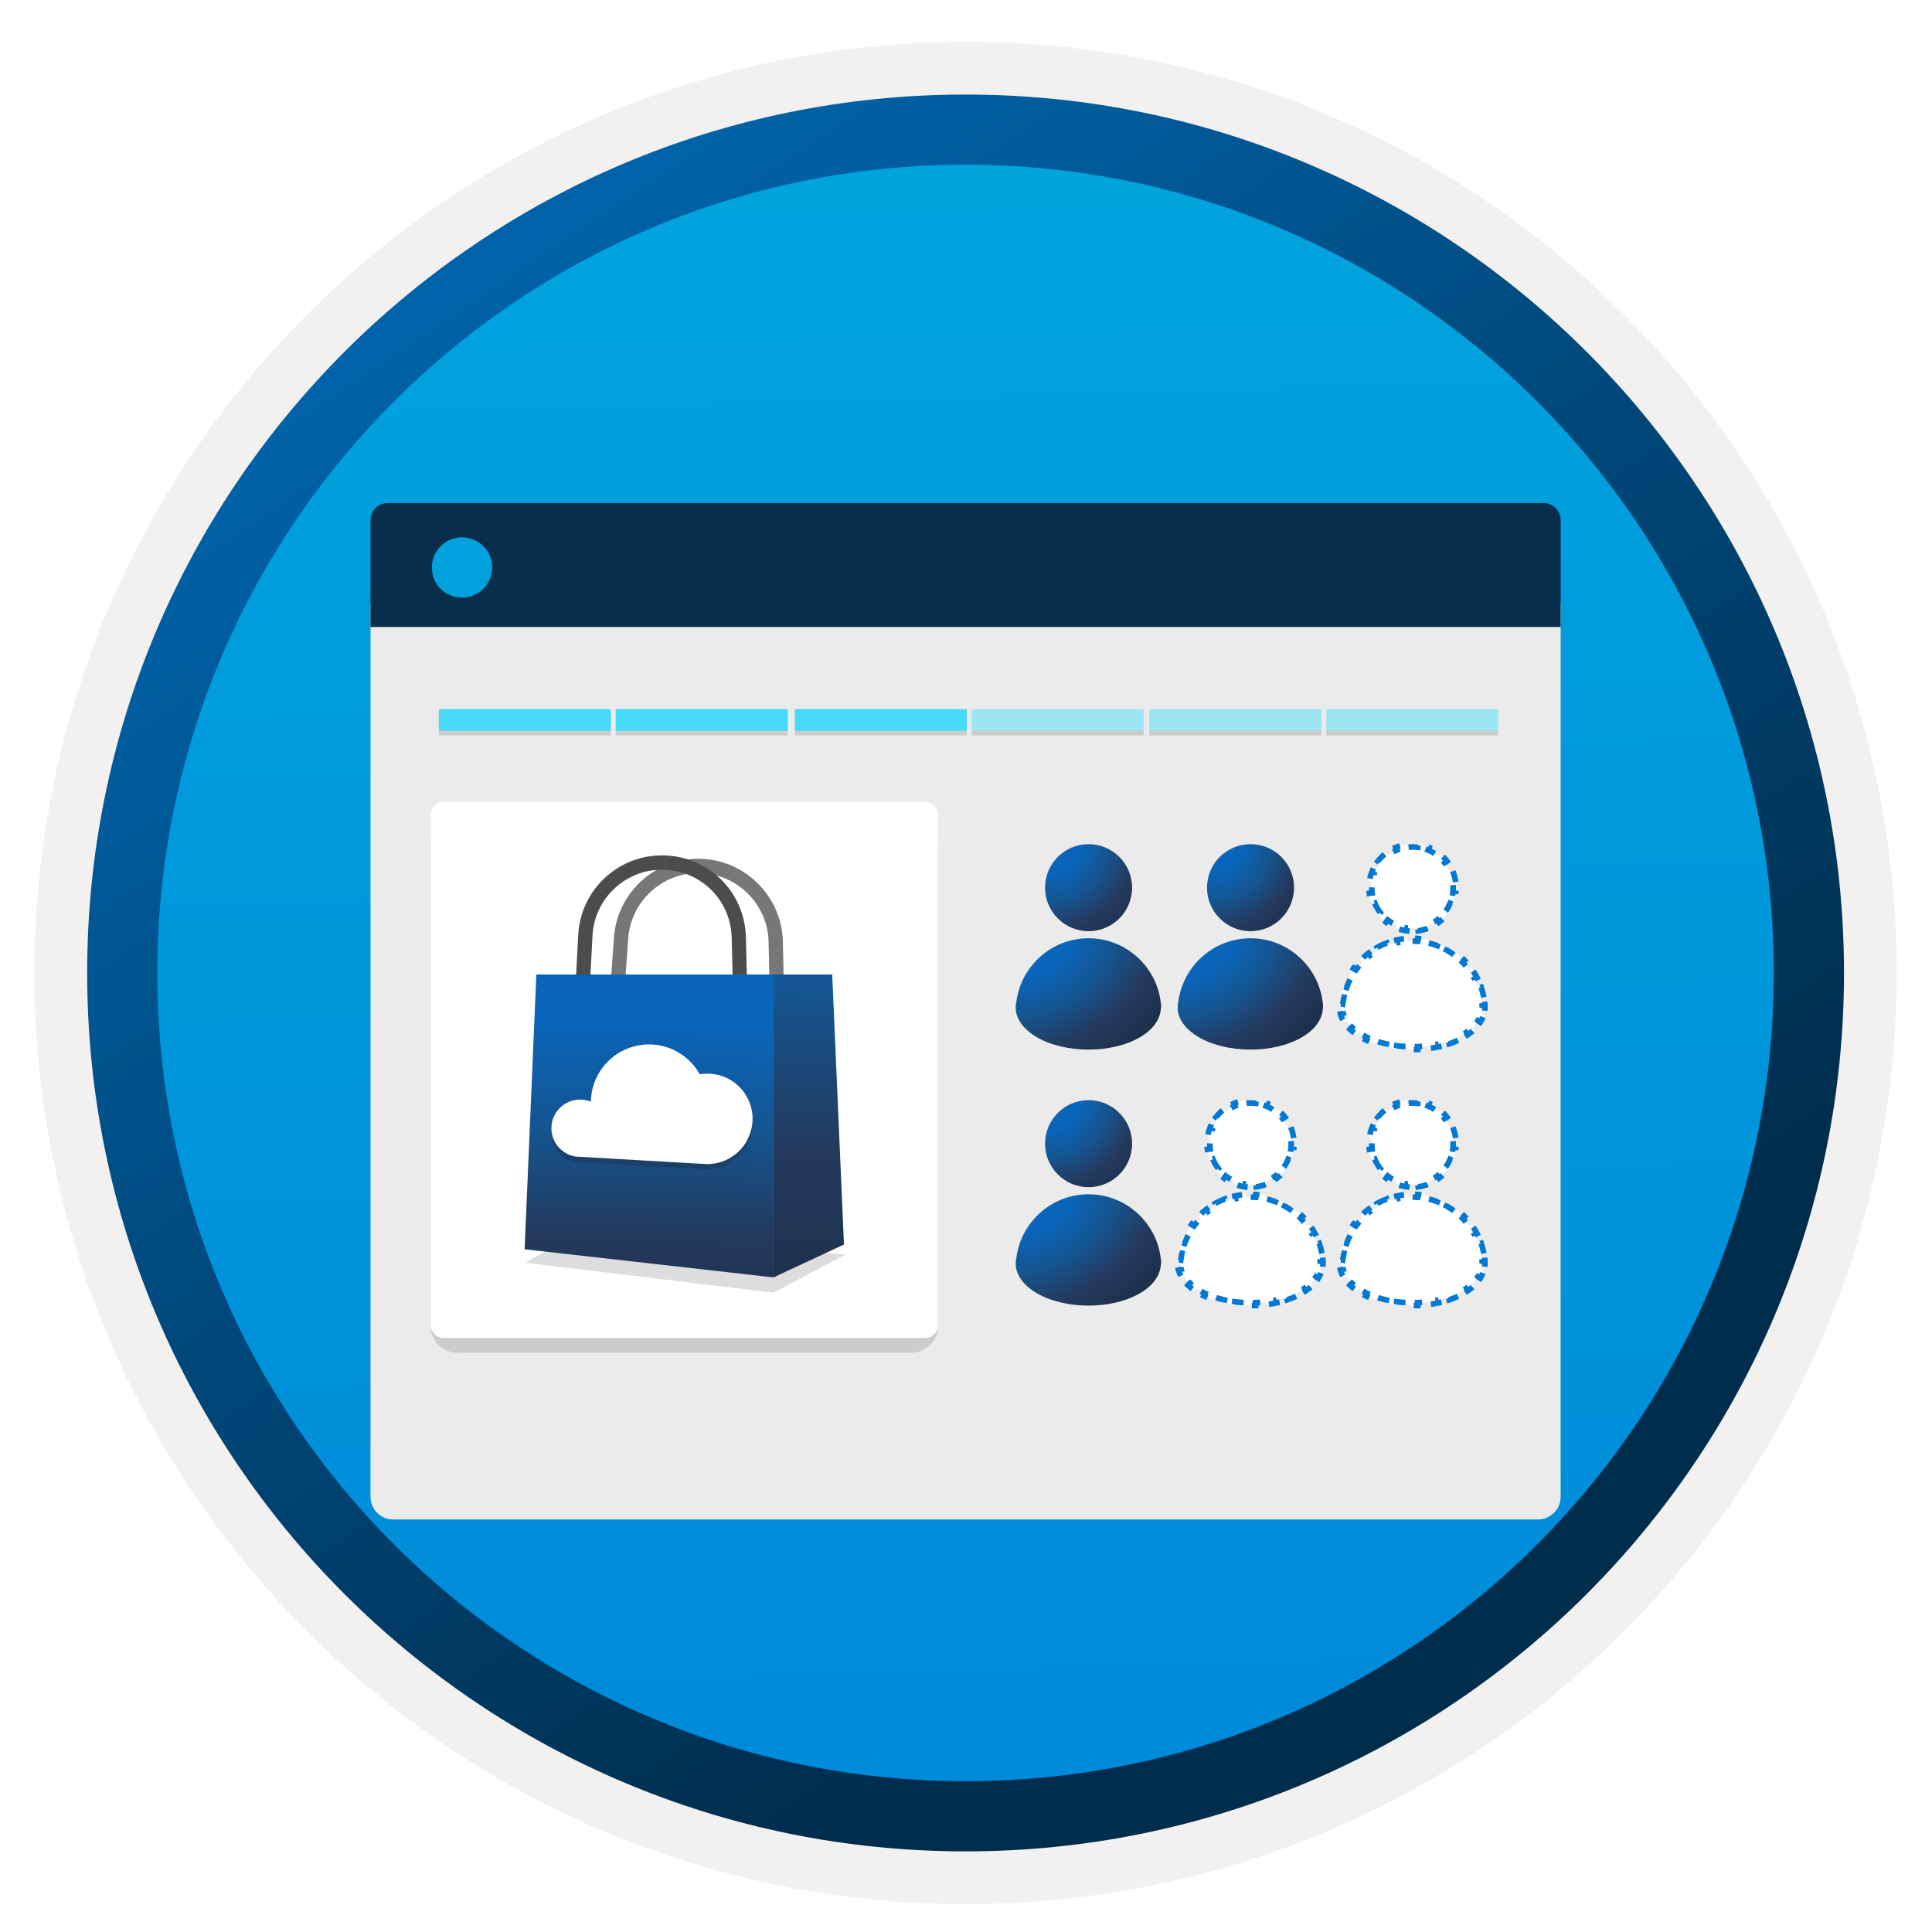 <svg width="103" height="103" viewBox="0 0 103 103" fill="none" xmlns="http://www.w3.org/2000/svg">
<path d="M51.477 98.681C25.628 98.681 4.667 77.731 4.667 51.871C4.667 26.011 25.628 5.061 51.477 5.061C77.328 5.061 98.287 26.021 98.287 51.871C98.287 77.721 77.328 98.681 51.477 98.681Z" fill="url(#paint0_linear_804_5767)"/>
<path fill-rule="evenodd" clip-rule="evenodd" d="M97.377 51.871C97.377 77.221 76.827 97.771 51.477 97.771C26.127 97.771 5.577 77.221 5.577 51.871C5.577 26.521 26.127 5.971 51.477 5.971C76.827 5.971 97.377 26.521 97.377 51.871ZM51.477 2.231C78.897 2.231 101.117 24.451 101.117 51.871C101.117 79.291 78.887 101.511 51.477 101.511C24.057 101.511 1.837 79.281 1.837 51.871C1.837 24.451 24.057 2.231 51.477 2.231Z" fill="#F2F1F0"/>
<path fill-rule="evenodd" clip-rule="evenodd" d="M94.567 51.871C94.567 75.671 75.278 94.961 51.477 94.961C27.677 94.961 8.387 75.671 8.387 51.871C8.387 28.071 27.677 8.781 51.477 8.781C75.278 8.781 94.567 28.071 94.567 51.871ZM51.477 5.041C77.338 5.041 98.308 26.011 98.308 51.871C98.308 77.731 77.338 98.701 51.477 98.701C25.617 98.701 4.647 77.731 4.647 51.871C4.647 26.011 25.608 5.041 51.477 5.041Z" fill="url(#paint1_linear_804_5767)"/>
<path opacity="0.15" d="M22.672 79.676H80.272C81.882 79.676 83.192 78.366 83.192 76.756V30.816H19.752V76.756C19.752 78.366 21.062 79.676 22.672 79.676Z" fill="#1F1D20"/>
<g filter="url(#filter0_d_804_5767)">
<path d="M20.962 77.007H81.992C82.662 77.007 83.202 76.466 83.202 75.796V28.146H19.752V75.796C19.752 76.466 20.292 77.007 20.962 77.007Z" fill="#EBEBEB"/>
</g>
<path d="M19.752 33.426H83.202V27.736C83.202 27.226 82.792 26.816 82.282 26.816H20.672C20.162 26.816 19.752 27.226 19.752 27.736V33.426Z" fill="#092E4C"/>
<path d="M24.633 31.857C25.523 31.857 26.242 31.137 26.242 30.247C26.242 29.346 25.503 28.646 24.633 28.646C23.742 28.646 23.023 29.366 23.023 30.256C23.023 31.157 23.723 31.857 24.633 31.857Z" fill="#01A1DD"/>
<path d="M61.883 53.46C61.67 51.535 60.025 50.022 58.034 50.022C56.06 50.022 54.431 51.503 54.185 53.411C54.152 53.542 54.152 53.691 54.152 53.822C54.201 54.365 54.58 54.891 55.287 55.303C56.8 56.175 59.268 56.175 60.765 55.303C61.472 54.891 61.834 54.365 61.883 53.822C61.916 53.707 61.9 53.575 61.883 53.46Z" fill="url(#paint2_radial_804_5767)"/>
<path d="M58.034 49.643C59.315 49.643 60.354 48.604 60.354 47.323C60.354 46.042 59.315 45.004 58.034 45.004C56.753 45.004 55.715 46.042 55.715 47.323C55.715 48.604 56.753 49.643 58.034 49.643Z" fill="url(#paint3_radial_804_5767)"/>
<path d="M70.518 53.46C70.304 51.535 68.659 50.022 66.668 50.022C64.694 50.022 63.066 51.503 62.819 53.411C62.786 53.542 62.786 53.691 62.786 53.822C62.836 54.365 63.214 54.891 63.921 55.303C65.435 56.175 67.902 56.175 69.399 55.303C70.106 54.891 70.469 54.365 70.518 53.822C70.551 53.707 70.534 53.575 70.518 53.46Z" fill="url(#paint4_radial_804_5767)"/>
<path d="M66.669 49.643C67.95 49.643 68.988 48.604 68.988 47.323C68.988 46.042 67.95 45.004 66.669 45.004C65.388 45.004 64.349 46.042 64.349 47.323C64.349 48.604 65.388 49.643 66.669 49.643Z" fill="url(#paint5_radial_804_5767)"/>
<path d="M79.002 53.477L79.002 53.477L79.003 53.481C79.007 53.51 79.011 53.539 79.014 53.567L79.163 53.551C79.17 53.611 79.173 53.673 79.168 53.733L79.019 53.719C79.016 53.742 79.013 53.762 79.007 53.781L79.004 53.794L79.002 53.809C78.996 53.88 78.983 53.95 78.965 54.021L79.11 54.059C79.07 54.209 79.006 54.356 78.916 54.499L78.789 54.419C78.715 54.536 78.621 54.652 78.507 54.764L78.612 54.871C78.503 54.977 78.379 55.078 78.237 55.174L78.153 55.05C78.091 55.092 78.026 55.133 77.958 55.173L77.957 55.173C77.88 55.218 77.799 55.261 77.716 55.302L77.782 55.436C77.615 55.518 77.439 55.59 77.255 55.652L77.207 55.51C77.036 55.568 76.857 55.617 76.674 55.658L76.707 55.805C76.524 55.846 76.337 55.879 76.146 55.903L76.127 55.754C75.945 55.778 75.759 55.793 75.573 55.801L75.579 55.951C75.39 55.959 75.199 55.959 75.01 55.95L75.016 55.8C74.83 55.792 74.645 55.777 74.462 55.753L74.442 55.902C74.252 55.877 74.065 55.844 73.882 55.803L73.915 55.657C73.732 55.615 73.553 55.566 73.382 55.508L73.334 55.65C73.15 55.588 72.974 55.516 72.806 55.435L72.872 55.3C72.789 55.26 72.708 55.218 72.63 55.173C72.561 55.133 72.496 55.092 72.434 55.05L72.35 55.174C72.208 55.078 72.082 54.976 71.972 54.871L72.076 54.763C71.96 54.651 71.864 54.536 71.788 54.418L71.662 54.5C71.57 54.357 71.504 54.21 71.463 54.06L71.608 54.021C71.589 53.953 71.577 53.884 71.57 53.815C71.57 53.784 71.57 53.752 71.57 53.721L71.421 53.719C71.421 53.651 71.425 53.581 71.434 53.513L71.582 53.532C71.587 53.502 71.592 53.474 71.598 53.447L71.6 53.439L71.602 53.43C71.613 53.34 71.628 53.252 71.646 53.164L71.499 53.135C71.536 52.95 71.587 52.77 71.65 52.596L71.791 52.647C71.852 52.477 71.925 52.312 72.009 52.155L71.876 52.084C71.965 51.919 72.064 51.761 72.174 51.611L72.295 51.699C72.402 51.554 72.518 51.417 72.644 51.289L72.537 51.184C72.668 51.051 72.808 50.927 72.957 50.814L73.047 50.933C73.19 50.825 73.34 50.726 73.498 50.639L73.425 50.508C73.587 50.417 73.757 50.338 73.932 50.272L73.985 50.412C74.152 50.349 74.324 50.298 74.501 50.259L74.469 50.112C74.649 50.073 74.834 50.046 75.022 50.032L75.033 50.182C75.122 50.175 75.212 50.172 75.302 50.172C75.394 50.172 75.484 50.175 75.574 50.182L75.585 50.032C75.775 50.046 75.961 50.074 76.143 50.114L76.11 50.261C76.288 50.3 76.462 50.353 76.629 50.417L76.683 50.277C76.86 50.345 77.03 50.425 77.194 50.517L77.12 50.648C77.278 50.736 77.429 50.837 77.572 50.947L77.664 50.828C77.813 50.943 77.954 51.069 78.085 51.204L77.977 51.309C78.103 51.439 78.219 51.578 78.325 51.724L78.447 51.637C78.557 51.789 78.656 51.95 78.743 52.117L78.61 52.186C78.693 52.346 78.765 52.513 78.824 52.684L78.966 52.635C79.027 52.812 79.075 52.994 79.11 53.181L78.963 53.208C78.979 53.297 78.993 53.386 79.002 53.477Z" fill="white" stroke="#0078D4" stroke-width="0.3" stroke-dasharray="0.6 0.6"/>
<path d="M77.602 47.02C77.576 46.816 77.522 46.62 77.446 46.435L77.307 46.493C77.234 46.317 77.138 46.152 77.024 46.003L77.143 45.911C77.019 45.751 76.875 45.607 76.715 45.483L76.623 45.602C76.474 45.487 76.309 45.392 76.133 45.319L76.19 45.18C76.006 45.103 75.81 45.05 75.605 45.023L75.586 45.172C75.493 45.16 75.399 45.154 75.302 45.154C75.206 45.154 75.112 45.16 75.019 45.172L74.999 45.023C74.795 45.05 74.599 45.103 74.415 45.18L74.472 45.319C74.296 45.392 74.131 45.487 73.982 45.602L73.89 45.483C73.73 45.607 73.586 45.751 73.462 45.911L73.581 46.003C73.466 46.152 73.371 46.317 73.297 46.493L73.159 46.435C73.082 46.62 73.029 46.816 73.002 47.02L73.151 47.04C73.139 47.133 73.133 47.227 73.133 47.323C73.133 47.42 73.139 47.514 73.151 47.607L73.002 47.626C73.029 47.831 73.082 48.027 73.159 48.211L73.297 48.154C73.371 48.33 73.466 48.495 73.581 48.644L73.462 48.736C73.586 48.896 73.73 49.04 73.89 49.164L73.982 49.045C74.131 49.16 74.296 49.255 74.472 49.328L74.415 49.467C74.599 49.543 74.795 49.597 74.999 49.623L75.019 49.475C75.112 49.487 75.206 49.493 75.302 49.493C75.399 49.493 75.493 49.487 75.586 49.475L75.605 49.623C75.81 49.597 76.006 49.543 76.19 49.467L76.133 49.328C76.309 49.255 76.474 49.16 76.623 49.045L76.715 49.164C76.875 49.04 77.019 48.896 77.143 48.736L77.024 48.644C77.138 48.495 77.234 48.33 77.307 48.154L77.446 48.211C77.522 48.027 77.576 47.831 77.602 47.626L77.454 47.607C77.466 47.514 77.472 47.42 77.472 47.323C77.472 47.227 77.466 47.133 77.454 47.04L77.602 47.02Z" fill="white" stroke="#0078D4" stroke-width="0.3" stroke-dasharray="0.6 0.6"/>
<path d="M61.883 67.109C61.67 65.184 60.025 63.67 58.034 63.67C56.06 63.67 54.431 65.151 54.185 67.059C54.152 67.191 54.152 67.339 54.152 67.471C54.201 68.013 54.58 68.54 55.287 68.951C56.8 69.823 59.268 69.823 60.765 68.951C61.472 68.54 61.834 68.013 61.883 67.471C61.916 67.355 61.9 67.224 61.883 67.109Z" fill="url(#paint6_radial_804_5767)"/>
<path d="M58.034 63.291C59.315 63.291 60.354 62.253 60.354 60.972C60.354 59.691 59.315 58.652 58.034 58.652C56.753 58.652 55.715 59.691 55.715 60.972C55.715 62.253 56.753 63.291 58.034 63.291Z" fill="url(#paint7_radial_804_5767)"/>
<path d="M70.369 67.125L70.369 67.125L70.369 67.13C70.373 67.159 70.377 67.187 70.38 67.215L70.529 67.199C70.536 67.259 70.54 67.321 70.534 67.381L70.385 67.367C70.383 67.39 70.379 67.411 70.374 67.429L70.37 67.443L70.368 67.457C70.362 67.528 70.35 67.599 70.331 67.669L70.476 67.708C70.436 67.857 70.372 68.005 70.282 68.147L70.155 68.067C70.081 68.185 69.988 68.3 69.873 68.412L69.978 68.52C69.87 68.625 69.745 68.727 69.603 68.823L69.519 68.699C69.457 68.741 69.392 68.781 69.324 68.821L69.324 68.822C69.246 68.867 69.166 68.909 69.082 68.95L69.148 69.085C68.981 69.166 68.805 69.238 68.621 69.3L68.573 69.158C68.402 69.216 68.224 69.266 68.04 69.307L68.073 69.453C67.89 69.494 67.703 69.527 67.513 69.552L67.493 69.403C67.311 69.426 67.125 69.442 66.939 69.449L66.945 69.599C66.756 69.607 66.566 69.607 66.376 69.599L66.382 69.449C66.196 69.441 66.011 69.425 65.828 69.401L65.809 69.55C65.619 69.525 65.431 69.493 65.248 69.451L65.281 69.305C65.098 69.264 64.92 69.214 64.748 69.156L64.7 69.298C64.516 69.236 64.34 69.165 64.173 69.084L64.238 68.949C64.155 68.909 64.074 68.866 63.996 68.821C63.927 68.781 63.862 68.74 63.8 68.698L63.716 68.822C63.574 68.726 63.448 68.625 63.338 68.519L63.442 68.411C63.326 68.299 63.23 68.184 63.155 68.067L63.029 68.148C62.937 68.005 62.87 67.858 62.829 67.709L62.974 67.669C62.955 67.601 62.943 67.532 62.936 67.464C62.936 67.432 62.936 67.401 62.937 67.37L62.787 67.367C62.788 67.299 62.791 67.229 62.8 67.161L62.949 67.181C62.953 67.151 62.958 67.122 62.965 67.096L62.967 67.087L62.968 67.079C62.979 66.989 62.994 66.9 63.012 66.813L62.865 66.783C62.903 66.598 62.953 66.418 63.016 66.244L63.157 66.295C63.218 66.125 63.291 65.961 63.375 65.803L63.243 65.733C63.331 65.567 63.431 65.409 63.541 65.259L63.662 65.348C63.768 65.203 63.885 65.066 64.01 64.938L63.903 64.833C64.034 64.7 64.174 64.576 64.323 64.463L64.414 64.582C64.556 64.473 64.707 64.375 64.864 64.287L64.791 64.156C64.953 64.066 65.123 63.987 65.298 63.92L65.352 64.061C65.518 63.998 65.69 63.946 65.867 63.907L65.835 63.761C66.015 63.721 66.2 63.694 66.388 63.681L66.399 63.83C66.488 63.824 66.578 63.821 66.668 63.821C66.76 63.821 66.85 63.824 66.94 63.83L66.951 63.681C67.141 63.694 67.327 63.722 67.509 63.763L67.476 63.909C67.654 63.949 67.828 64.001 67.995 64.065L68.049 63.925C68.226 63.993 68.397 64.073 68.56 64.165L68.486 64.296C68.644 64.385 68.796 64.485 68.939 64.595L69.03 64.477C69.18 64.592 69.32 64.718 69.451 64.853L69.343 64.957C69.469 65.087 69.585 65.226 69.692 65.373L69.813 65.285C69.923 65.438 70.022 65.598 70.109 65.766L69.976 65.835C70.059 65.995 70.131 66.161 70.19 66.333L70.332 66.284C70.393 66.46 70.441 66.642 70.476 66.829L70.329 66.857C70.345 66.945 70.359 67.035 70.369 67.125Z" fill="white" stroke="#0078D4" stroke-width="0.3" stroke-dasharray="0.6 0.6"/>
<path d="M68.969 60.669C68.942 60.464 68.888 60.268 68.812 60.084L68.674 60.141C68.6 59.965 68.505 59.8 68.39 59.651L68.509 59.56C68.385 59.399 68.241 59.255 68.081 59.132L67.989 59.251C67.84 59.136 67.675 59.04 67.499 58.967L67.556 58.828C67.372 58.752 67.176 58.699 66.972 58.672L66.952 58.821C66.859 58.809 66.765 58.802 66.669 58.802C66.573 58.802 66.478 58.809 66.385 58.821L66.366 58.672C66.161 58.699 65.965 58.752 65.781 58.828L65.838 58.967C65.662 59.04 65.497 59.136 65.348 59.251L65.257 59.132C65.096 59.255 64.952 59.399 64.828 59.56L64.947 59.651C64.832 59.8 64.737 59.965 64.664 60.141L64.525 60.084C64.449 60.268 64.395 60.464 64.369 60.669L64.517 60.688C64.505 60.781 64.499 60.876 64.499 60.972C64.499 61.068 64.505 61.163 64.517 61.255L64.369 61.275C64.395 61.479 64.449 61.675 64.525 61.86L64.664 61.802C64.737 61.979 64.832 62.143 64.947 62.292L64.828 62.384C64.952 62.545 65.096 62.689 65.257 62.812L65.348 62.693C65.497 62.808 65.662 62.904 65.838 62.977L65.781 63.115C65.965 63.192 66.161 63.245 66.366 63.272L66.385 63.123C66.478 63.135 66.573 63.141 66.669 63.141C66.765 63.141 66.859 63.135 66.952 63.123L66.972 63.272C67.176 63.245 67.372 63.192 67.556 63.115L67.499 62.977C67.675 62.904 67.84 62.808 67.989 62.693L68.081 62.812C68.241 62.689 68.385 62.545 68.509 62.384L68.39 62.292C68.505 62.143 68.6 61.979 68.674 61.802L68.812 61.86C68.888 61.675 68.942 61.479 68.969 61.275L68.82 61.255C68.832 61.163 68.838 61.068 68.838 60.972C68.838 60.876 68.832 60.781 68.82 60.688L68.969 60.669Z" fill="white" stroke="#0078D4" stroke-width="0.3" stroke-dasharray="0.6 0.6"/>
<path d="M79.002 67.125L79.002 67.125L79.003 67.13C79.007 67.159 79.011 67.187 79.014 67.215L79.163 67.199C79.17 67.259 79.173 67.321 79.168 67.381L79.019 67.367C79.016 67.39 79.013 67.411 79.007 67.429L79.004 67.443L79.002 67.457C78.996 67.528 78.983 67.599 78.965 67.669L79.11 67.708C79.07 67.857 79.006 68.005 78.916 68.147L78.789 68.067C78.715 68.185 78.621 68.3 78.507 68.412L78.612 68.52C78.503 68.625 78.379 68.727 78.237 68.823L78.153 68.699C78.091 68.741 78.026 68.781 77.958 68.821L77.957 68.822C77.88 68.867 77.799 68.909 77.716 68.95L77.782 69.085C77.615 69.166 77.439 69.238 77.255 69.3L77.207 69.158C77.036 69.216 76.857 69.266 76.674 69.307L76.707 69.453C76.524 69.494 76.337 69.527 76.146 69.552L76.127 69.403C75.945 69.426 75.759 69.442 75.573 69.449L75.579 69.599C75.39 69.607 75.199 69.607 75.01 69.599L75.016 69.449C74.83 69.441 74.645 69.425 74.462 69.401L74.442 69.55C74.252 69.525 74.065 69.493 73.882 69.451L73.915 69.305C73.732 69.264 73.553 69.214 73.382 69.156L73.334 69.298C73.15 69.236 72.974 69.165 72.806 69.084L72.872 68.949C72.789 68.909 72.708 68.866 72.63 68.821C72.561 68.781 72.496 68.74 72.434 68.698L72.35 68.822C72.208 68.726 72.082 68.625 71.972 68.519L72.076 68.411C71.96 68.299 71.864 68.184 71.788 68.067L71.662 68.148C71.57 68.005 71.504 67.858 71.463 67.709L71.608 67.669C71.589 67.601 71.577 67.532 71.57 67.464C71.57 67.432 71.57 67.401 71.57 67.37L71.421 67.367C71.421 67.299 71.425 67.229 71.434 67.161L71.582 67.181C71.587 67.151 71.592 67.122 71.598 67.096L71.6 67.087L71.602 67.079C71.613 66.989 71.628 66.9 71.646 66.813L71.499 66.783C71.536 66.598 71.587 66.418 71.65 66.244L71.791 66.295C71.852 66.125 71.925 65.961 72.009 65.803L71.876 65.733C71.965 65.567 72.064 65.409 72.174 65.259L72.295 65.348C72.402 65.203 72.518 65.066 72.644 64.938L72.537 64.833C72.668 64.7 72.808 64.576 72.957 64.463L73.047 64.582C73.19 64.473 73.34 64.375 73.498 64.287L73.425 64.156C73.587 64.066 73.757 63.987 73.932 63.92L73.985 64.061C74.152 63.998 74.324 63.946 74.501 63.907L74.469 63.761C74.649 63.721 74.834 63.694 75.022 63.681L75.033 63.83C75.122 63.824 75.212 63.821 75.302 63.821C75.394 63.821 75.484 63.824 75.574 63.83L75.585 63.681C75.775 63.694 75.961 63.722 76.143 63.763L76.11 63.909C76.288 63.949 76.462 64.001 76.629 64.065L76.683 63.925C76.86 63.993 77.03 64.073 77.194 64.165L77.12 64.296C77.278 64.385 77.429 64.485 77.572 64.595L77.664 64.477C77.813 64.592 77.954 64.718 78.085 64.853L77.977 64.957C78.103 65.087 78.219 65.226 78.325 65.373L78.447 65.285C78.557 65.438 78.656 65.598 78.743 65.766L78.61 65.835C78.693 65.995 78.765 66.161 78.824 66.333L78.966 66.284C79.027 66.46 79.075 66.642 79.11 66.829L78.963 66.857C78.979 66.945 78.993 67.035 79.002 67.125Z" fill="white" stroke="#0078D4" stroke-width="0.3" stroke-dasharray="0.6 0.6"/>
<path d="M77.602 60.669C77.576 60.464 77.522 60.268 77.446 60.084L77.307 60.141C77.234 59.965 77.138 59.8 77.024 59.651L77.143 59.56C77.019 59.399 76.875 59.255 76.715 59.132L76.623 59.251C76.474 59.136 76.309 59.04 76.133 58.967L76.19 58.828C76.006 58.752 75.81 58.699 75.605 58.672L75.586 58.821C75.493 58.809 75.399 58.802 75.302 58.802C75.206 58.802 75.112 58.809 75.019 58.821L74.999 58.672C74.795 58.699 74.599 58.752 74.415 58.828L74.472 58.967C74.296 59.04 74.131 59.136 73.982 59.251L73.89 59.132C73.73 59.255 73.586 59.399 73.462 59.56L73.581 59.651C73.466 59.8 73.371 59.965 73.297 60.141L73.159 60.084C73.082 60.268 73.029 60.464 73.002 60.669L73.151 60.688C73.139 60.781 73.133 60.876 73.133 60.972C73.133 61.068 73.139 61.163 73.151 61.255L73.002 61.275C73.029 61.479 73.082 61.675 73.159 61.86L73.297 61.802C73.371 61.979 73.466 62.143 73.581 62.292L73.462 62.384C73.586 62.545 73.73 62.689 73.89 62.812L73.982 62.693C74.131 62.808 74.296 62.904 74.472 62.977L74.415 63.115C74.599 63.192 74.795 63.245 74.999 63.272L75.019 63.123C75.112 63.135 75.206 63.141 75.302 63.141C75.399 63.141 75.493 63.135 75.586 63.123L75.605 63.272C75.81 63.245 76.006 63.192 76.19 63.115L76.133 62.977C76.309 62.904 76.474 62.808 76.623 62.693L76.715 62.812C76.875 62.689 77.019 62.545 77.143 62.384L77.024 62.292C77.138 62.143 77.234 61.979 77.307 61.802L77.446 61.86C77.522 61.675 77.576 61.479 77.602 61.275L77.454 61.255C77.466 61.163 77.472 61.068 77.472 60.972C77.472 60.876 77.466 60.781 77.454 60.688L77.602 60.669Z" fill="white" stroke="#0078D4" stroke-width="0.3" stroke-dasharray="0.6 0.6"/>
<path opacity="0.15" d="M50.005 70.693V44.944C50.005 44.16 49.365 43.52 48.58 43.52H24.383C23.599 43.52 22.959 44.16 22.959 44.944V70.693C22.959 71.478 23.599 72.118 24.383 72.118H48.58C49.365 72.118 50.005 71.478 50.005 70.693Z" fill="#1F1D20"/>
<path d="M50.004 70.641V43.44C50.004 43.056 49.693 42.744 49.309 42.744H23.66C23.276 42.744 22.964 43.056 22.964 43.44V70.635C22.964 71.019 23.276 71.331 23.66 71.331H49.309C49.693 71.336 50.004 71.025 50.004 70.641Z" fill="white"/>
<path opacity="0.15" d="M41.238 68.916L27.998 67.319L30.972 65.63L45.087 66.882L41.238 68.916Z" fill="#1F1D20"/>
<path d="M33.135 55.014L32.377 54.962L32.731 49.973C32.897 47.638 34.861 45.796 37.203 45.783C37.213 45.783 37.219 45.783 37.229 45.783C39.664 45.783 41.684 47.757 41.737 50.195L41.84 54.895L41.078 54.912L40.976 50.211C40.933 48.184 39.253 46.544 37.229 46.544C37.223 46.544 37.216 46.544 37.209 46.544C35.262 46.554 33.629 48.085 33.493 50.026L33.135 55.014Z" fill="#767778"/>
<path d="M39.134 55.187L39.008 49.989C38.962 48.061 37.475 46.508 35.55 46.375C34.547 46.306 33.586 46.637 32.834 47.3C32.085 47.965 31.641 48.883 31.588 49.883L31.34 54.607L30.578 54.567L30.827 49.843C30.89 48.638 31.423 47.531 32.327 46.73C33.231 45.928 34.391 45.531 35.6 45.613C37.919 45.772 39.711 47.644 39.767 49.969L39.893 55.167L39.134 55.187Z" fill="#4C4C4C"/>
<path fill-rule="evenodd" clip-rule="evenodd" d="M41.238 68.102L27.968 66.601L28.594 51.953H41.238V68.102Z" fill="url(#paint8_linear_804_5767)"/>
<path fill-rule="evenodd" clip-rule="evenodd" d="M41.238 68.102L44.994 66.349L44.368 51.953H41.238V68.102Z" fill="url(#paint9_linear_804_5767)"/>
<path opacity="0.25" d="M40.029 60.579C40.035 60.552 40.038 60.532 40.048 60.509C40.088 60.367 40.108 60.214 40.118 60.062C40.191 58.73 39.174 57.598 37.849 57.525C37.663 57.515 37.481 57.525 37.306 57.554C36.806 56.657 35.871 56.028 34.772 55.968C33.062 55.872 31.602 57.184 31.506 58.889C31.502 58.932 31.502 58.972 31.499 59.015C31.35 58.956 31.184 58.916 31.009 58.906C30.167 58.86 29.445 59.506 29.399 60.347C29.356 61.139 29.919 61.821 30.684 61.94L37.574 62.338C38.482 62.387 39.293 61.934 39.747 61.221C39.76 61.202 39.77 61.182 39.787 61.158C39.853 61.026 39.956 60.834 40.029 60.579Z" fill="#1F1D20"/>
<path d="M40.029 60.297C40.035 60.271 40.038 60.251 40.048 60.228C40.088 60.085 40.108 59.933 40.118 59.781C40.191 58.449 39.174 57.316 37.849 57.243C37.663 57.233 37.481 57.243 37.306 57.273C36.806 56.375 35.871 55.746 34.772 55.686C33.062 55.59 31.602 56.902 31.506 58.608C31.502 58.651 31.502 58.691 31.499 58.734C31.35 58.674 31.184 58.635 31.009 58.624C30.167 58.578 29.445 59.224 29.399 60.066C29.356 60.857 29.919 61.539 30.684 61.659L37.574 62.056C38.482 62.106 39.293 61.652 39.747 60.94C39.76 60.92 39.77 60.9 39.787 60.877C39.853 60.745 39.956 60.552 40.029 60.297Z" fill="white"/>
<g opacity="0.15">
<path d="M41.996 38.051H32.828V39.208H41.996V38.051Z" fill="#1F1D20"/>
<path d="M51.545 38.051H42.377V39.208H51.545V38.051Z" fill="#1F1D20"/>
<path d="M32.563 38.051H23.395V39.208H32.563V38.051Z" fill="#1F1D20"/>
<path d="M70.446 38.051H61.278V39.208H70.446V38.051Z" fill="#1F1D20"/>
<path d="M79.878 38.051H70.71V39.208H79.878V38.051Z" fill="#1F1D20"/>
<path d="M60.976 38.051H51.808V39.208H60.976V38.051Z" fill="#1F1D20"/>
</g>
<path d="M41.996 37.803H32.828V38.959H41.996V37.803Z" fill="#46D9FA"/>
<path d="M51.545 37.803H42.377V38.959H51.545V37.803Z" fill="#46D9FA"/>
<path d="M32.563 37.803H23.395V38.959H32.563V37.803Z" fill="#46D9FA"/>
<path d="M70.446 37.803H61.278V38.959H70.446V37.803Z" fill="#9CE6F4"/>
<path d="M79.878 37.803H70.71V38.959H79.878V37.803Z" fill="#9CE6F4"/>
<path d="M60.976 37.803H51.808V38.959H60.976V37.803Z" fill="#9CE6F4"/>
<defs>
<filter id="filter0_d_804_5767" x="15.752" y="28.146" width="71.45" height="56.86" filterUnits="userSpaceOnUse" color-interpolation-filters="sRGB">
<feFlood flood-opacity="0" result="BackgroundImageFix"/>
<feColorMatrix in="SourceAlpha" type="matrix" values="0 0 0 0 0 0 0 0 0 0 0 0 0 0 0 0 0 0 127 0" result="hardAlpha"/>
<feOffset dy="4"/>
<feGaussianBlur stdDeviation="2"/>
<feComposite in2="hardAlpha" operator="out"/>
<feColorMatrix type="matrix" values="0 0 0 0 0 0 0 0 0 0 0 0 0 0 0 0 0 0 0.25 0"/>
<feBlend mode="normal" in2="BackgroundImageFix" result="effect1_dropShadow_804_5767"/>
<feBlend mode="normal" in="SourceGraphic" in2="effect1_dropShadow_804_5767" result="shape"/>
</filter>
<linearGradient id="paint0_linear_804_5767" x1="49.704" y1="-12.918" x2="53.686" y2="132.852" gradientUnits="userSpaceOnUse">
<stop stop-color="#00ABDE"/>
<stop offset="1" stop-color="#007ED8"/>
</linearGradient>
<linearGradient id="paint1_linear_804_5767" x1="2.908" y1="-19.752" x2="98.435" y2="121.13" gradientUnits="userSpaceOnUse">
<stop stop-color="#007ED8"/>
<stop offset="0.707" stop-color="#002D4C"/>
</linearGradient>
<radialGradient id="paint2_radial_804_5767" cx="0" cy="0" r="1" gradientUnits="userSpaceOnUse" gradientTransform="translate(54.615 49.954) rotate(67.982) scale(8.625 10.609)">
<stop offset="0.245" stop-color="#0965BA"/>
<stop offset="0.479" stop-color="#15548F"/>
<stop offset="0.693" stop-color="#243A5E"/>
<stop offset="0.968" stop-color="#1A2C45"/>
</radialGradient>
<radialGradient id="paint3_radial_804_5767" cx="0" cy="0" r="1" gradientUnits="userSpaceOnUse" gradientTransform="translate(55.992 44.951) rotate(72.796) scale(6.543 6.543)">
<stop offset="0.245" stop-color="#0965BA"/>
<stop offset="0.479" stop-color="#15548F"/>
<stop offset="0.693" stop-color="#243A5E"/>
<stop offset="0.968" stop-color="#1A2C45"/>
</radialGradient>
<radialGradient id="paint4_radial_804_5767" cx="0" cy="0" r="1" gradientUnits="userSpaceOnUse" gradientTransform="translate(63.249 49.954) rotate(67.982) scale(8.625 10.609)">
<stop offset="0.245" stop-color="#0965BA"/>
<stop offset="0.479" stop-color="#15548F"/>
<stop offset="0.693" stop-color="#243A5E"/>
<stop offset="0.968" stop-color="#1A2C45"/>
</radialGradient>
<radialGradient id="paint5_radial_804_5767" cx="0" cy="0" r="1" gradientUnits="userSpaceOnUse" gradientTransform="translate(64.626 44.951) rotate(72.796) scale(6.543 6.543)">
<stop offset="0.245" stop-color="#0965BA"/>
<stop offset="0.479" stop-color="#15548F"/>
<stop offset="0.693" stop-color="#243A5E"/>
<stop offset="0.968" stop-color="#1A2C45"/>
</radialGradient>
<radialGradient id="paint6_radial_804_5767" cx="0" cy="0" r="1" gradientUnits="userSpaceOnUse" gradientTransform="translate(54.615 63.603) rotate(67.982) scale(8.625 10.609)">
<stop offset="0.245" stop-color="#0965BA"/>
<stop offset="0.479" stop-color="#15548F"/>
<stop offset="0.693" stop-color="#243A5E"/>
<stop offset="0.968" stop-color="#1A2C45"/>
</radialGradient>
<radialGradient id="paint7_radial_804_5767" cx="0" cy="0" r="1" gradientUnits="userSpaceOnUse" gradientTransform="translate(55.992 58.599) rotate(72.796) scale(6.543 6.543)">
<stop offset="0.245" stop-color="#0965BA"/>
<stop offset="0.479" stop-color="#15548F"/>
<stop offset="0.693" stop-color="#243A5E"/>
<stop offset="0.968" stop-color="#1A2C45"/>
</radialGradient>
<linearGradient id="paint8_linear_804_5767" x1="34.545" y1="48.269" x2="34.297" y2="73.527" gradientUnits="userSpaceOnUse">
<stop offset="0.245" stop-color="#0965BA"/>
<stop offset="0.479" stop-color="#15548F"/>
<stop offset="0.693" stop-color="#243A5E"/>
<stop offset="0.968" stop-color="#1A2C45"/>
</linearGradient>
<linearGradient id="paint9_linear_804_5767" x1="42.827" y1="34.854" x2="42.19" y2="72.927" gradientUnits="userSpaceOnUse">
<stop offset="0.245" stop-color="#0965BA"/>
<stop offset="0.479" stop-color="#15548F"/>
<stop offset="0.693" stop-color="#243A5E"/>
<stop offset="0.968" stop-color="#1A2C45"/>
</linearGradient>
</defs>
</svg>
